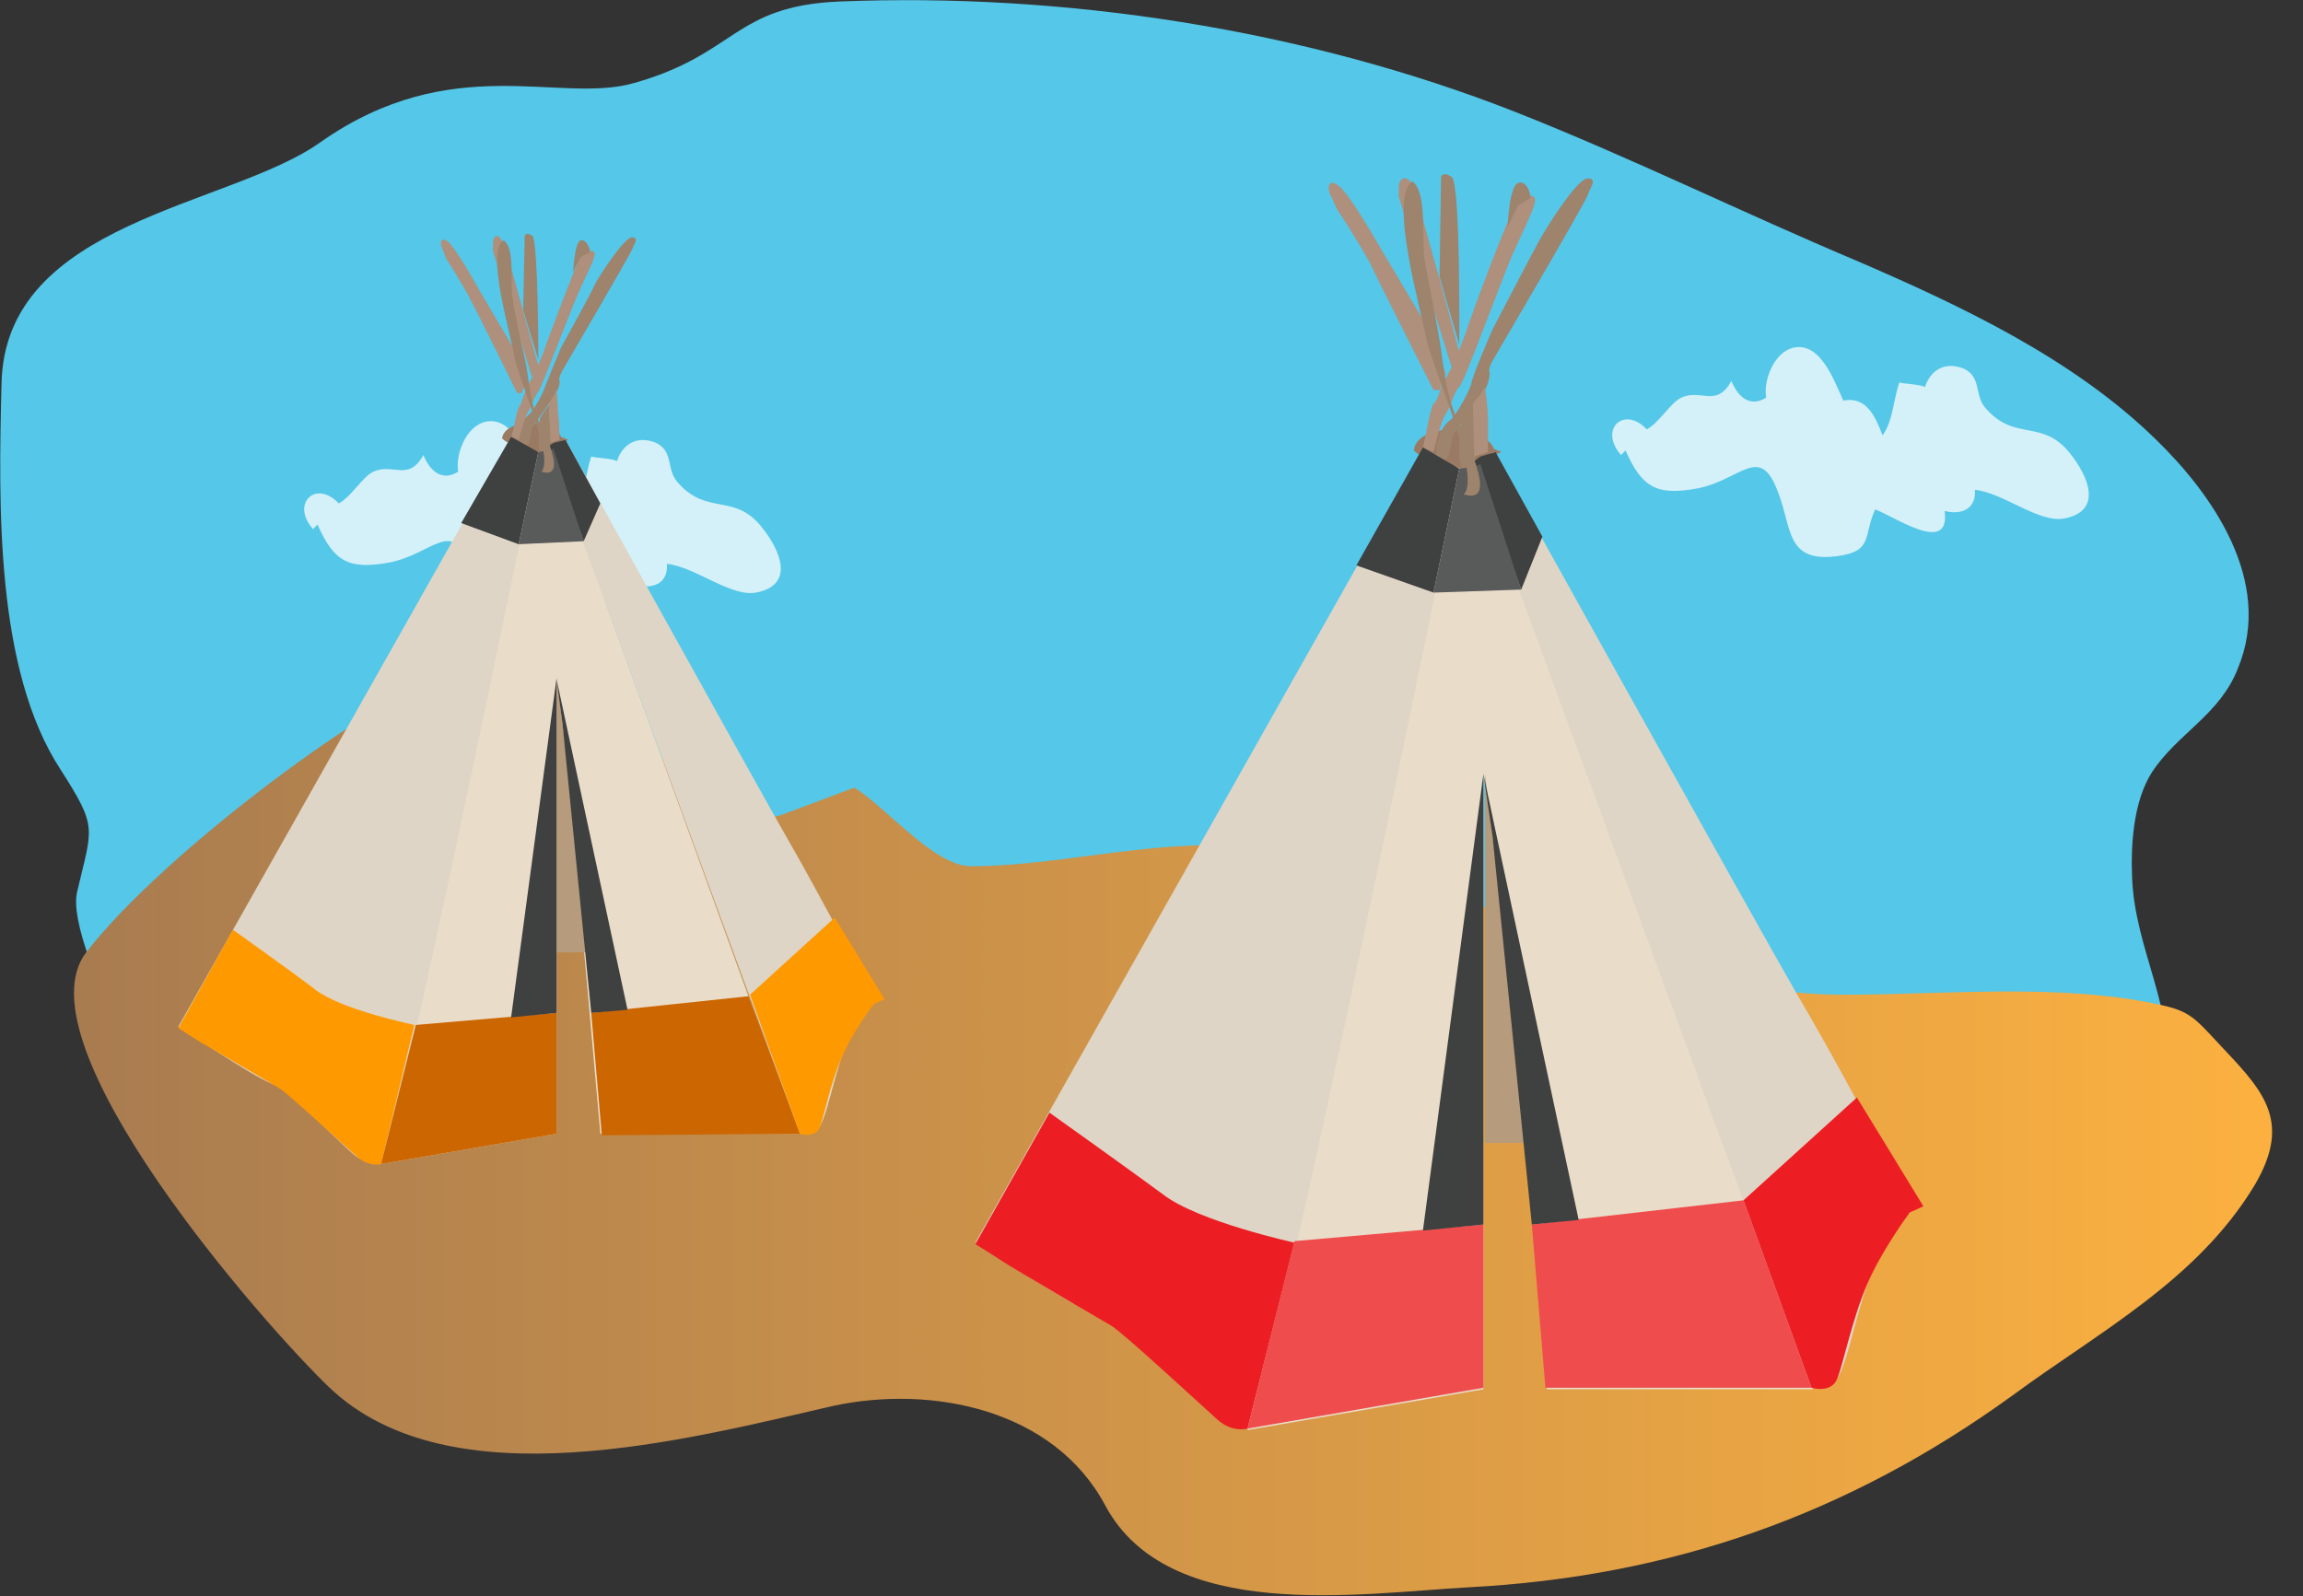 <svg xmlns="http://www.w3.org/2000/svg" version="1.0" viewBox="0 0 152.3 105.6"><rect x="0" y="0" width="152.3" height="105.6" fill="#333333" stroke="none"/><switch><g><path fill="#55C7E8" d="M31.9 72.9c-2.1.4-4.9.7-5.5-1.7-.4-1.8 1.8 4.6-.4 3.1-.9-.6-2.4 1-3.4 1-5 0-3.2 7.9-7.5 4.3-2.6-2.2-10.9-16.9-10-20.6 1-4.3 1.4-4.2-1.1-8.1C-.3 44.3-.1 33.5.1 25.4c.2-10.8 15.1-11.7 21.1-16C29.9 3.3 37 6.9 41.9 5.5 48.7 3.6 48.5.4 55.5.1c14.8-.6 30.7 1.8 44.7 7.3 7.6 3 15.1 6.7 22.7 9.9 6.7 2.9 14.2 6.4 19.7 11.8 3.6 3.5 7.8 9.3 5.4 15.1-1.2 3.1-4 4.3-5.7 6.9-1.2 1.9-1.4 4.7-1.3 7 .2 4.8 2.9 8.6 2.3 13.7-.4 2.8-1.8 6-3.7 7.7-.4-.7-1.1-1.2-1.5-1.7"/><linearGradient id="a" x1="4.973" x2="150.503" y1="74.25" y2="74.25" gradientUnits="userSpaceOnUse"><stop offset=".005" stop-color="#a97c50"/><stop offset=".99" stop-color="#fbb040"/></linearGradient><path fill="url(#a)" d="M51.7 53.9C44.6 56.1 40 41 32.8 43.1c-7.2 2-22.2 13.5-27.1 19.9-4.6 6 11.8 24.7 16.1 28.8 8 7.6 23.7 3.4 33.3 1.2 6.5-1.4 14.6.2 18 6.6 4.2 7.8 16.8 5.8 24 5.4 13.4-.7 25.1-4.8 36-12.7 5.7-4.2 12.2-7.6 16-13.9 2.6-4.4.4-6.4-2.5-9.5-1.4-1.5-1.8-2-3.6-2.4-6.6-1.5-14.3-.7-21.1-.7-13.3 0-26.4-8.6-39.7-9.8-5.9-.5-12.2 1.3-18 1.3-2.4 0-5.6-3.9-7.7-5.2"/><path fill="#FFF" d="M107.5 29.8c1.1 2.5 2.1 3 4.8 2.5 2.9-.6 4.1-3 5.3.3.9 2.3.5 4.6 3.8 4.2 2.5-.3 1.8-1.3 2.6-3.1 1.2.4 5 3.1 4.6.1 1.2.3 2.1-.2 2-1.4 1.9.2 4.2 2.2 5.9 1.9 2.6-.5 1.6-2.8.4-4.3-1.8-2.3-3.6-.8-5.5-2.9-.9-.9-.3-2.1-1.5-2.7-1.2-.5-2.2 0-2.6 1.2-.4-.2-1.4-.2-1.7-.3-.4 1.2-.4 2.5-1.1 3.5-.5-1.3-1.1-2.6-2.6-2.3-.6-1.3-1.5-3.9-3.3-3.5-1.3.3-2 2.2-1.8 3.3-1.1.7-1.9-.1-2.3-1.1-1 1.8-2 .5-3.3 1.1-.7.3-1.5 1.7-2.3 2.1-1.5-1.6-3.2 0-1.7 1.7M21 34.7c1.1 2.5 2.1 3 4.8 2.5 2.9-.6 4.1-3 5.3.3.9 2.3.5 4.6 3.8 4.2 2.5-.3 1.8-1.3 2.6-3.1 1.2.4 5 3.1 4.6.1 1.2.3 2.1-.2 2-1.4 1.9.2 4.2 2.2 5.9 1.9 2.6-.5 1.6-2.8.4-4.3-1.8-2.3-3.6-.8-5.5-2.9-.9-.9-.3-2.1-1.5-2.7-1.2-.5-2.2 0-2.6 1.2-.4-.2-1.4-.2-1.7-.3-.4 1.2-.4 2.5-1.1 3.5-.5-1.3-1.1-2.6-2.6-2.3-.6-1.3-1.5-3.9-3.3-3.5-1.3.3-2 2.2-1.8 3.3-1.1.7-1.9-.1-2.3-1.1-1 1.8-2 .5-3.3 1.1-.7.3-1.5 1.7-2.3 2.1-1.5-1.6-3.2 0-1.7 1.7" opacity=".75"/><path fill="#9A7A62" d="M99.3 29.9c-2.2.8-1.2 3.1-2.6 3.8-.6-.7 0-1.4-.5-2.1-.5-.8-2-1.1-2.7-1.8.2-1.9 4.7-1.7 5.3-.1"/><path fill="#E9DCC9" d="M98.1 51.2v40.7l-15.6 2.7 14-63.4h.6l.3 2.7.2-2.7-.3-1.2 22.6 61.9h-17.6s-2.1-24.4-2.6-28.4c-.5-4.1-1.6-12.3-1.6-12.3z"/><path fill="#DED5C6" d="M64.5 82.2L94 29.9l1.5.7 1.1.4s-12.9 63.4-14 63.4c-1.1 0-1.2-.1-2-.6-.8-.4-6.1-6.1-7.7-6.7-1.8-.5-8.4-4.9-8.4-4.9zm62.7-2.4s-.9-.3-2.7 2.8c-1.8 3.1-2.3 8.9-3.5 9l-1.2.1-22.4-61 1.4-.8s17.4 31.3 20 35.8c2.6 4.4 5.7 10.3 5.7 10.3l2.7 3.8z"/><path fill="#9E836D" d="M95.8 30.2l.3-1.4s1.7-2.6 1.9-2.7c.2-.1.6-1.2.5-1.5-.1-.3.3-.9.3-.9s6.1-10.4 6.2-10.8c.1-.4.7-1.1 0-1.1s-2.7 3.2-3.2 4.1c-.5.9-3.1 5.9-3.1 5.9s-1.4 3.2-1.4 3.6c-.1.4-1 2.1-1.4 2.4-.5.3-.9 1.3-.9 1.8s-.1.8.2 1c.2 0 .6-.4.6-.4z"/><path fill="#AE907C" d="M87.9 12.7s-.2-.9.5-.5c.7.3 3 4.4 3 4.4l3.1 5.2 1.1 2.9-.4 1.1h-.4s-3.6-7.1-4.2-8.4c-.7-1.3-2.2-3.6-2.2-3.6l-.5-1.1z"/><path fill="#AE907C" d="M94.1 29.6l.7.3s.5-2.1.8-2.5c.3-.4.6-1.6.9-1.8.3-.2 2.8-7.1 3.5-8.7.7-1.6 1.7-3.5 1.5-3.8-.2-.3-.7-.1-1.2.4s-3.3 8.2-3.4 8.6c-.1.3-.8 2-.9 2.2-.1.2-.7 1.3-.7 1.3s-.2.9-.5 1.1c-.2.3-.5 2-.5 2l-.2.9z"/><path fill="#AE907C" d="M92.5 12.4s0-.7.5-.6c.4.1.7 1.3.7 1.3l1.9 6.8.9 3.4-.5 1L92.5 13v-.6z"/><path fill="#9E836D" d="M95.3 11.7s.1-.4.7 0 .5 11.1.5 11.1l-1.3-4.5.1-6.6zM96.6 28s-.4 3.1.3 3.1.4-.4.6-.6c.2-.2 0-3.8 0-3.8l-.5.6-.4.7z"/><path fill="#AE907C" d="M98.4 29.9l-.9.3-.1-3.5.5-.6.3-.5s.2 1.4.2 2v2.3z"/><path fill="#9E836D" d="M99.7 15s.1-2.7.7-2.9c.6-.2.8.8.8.8v.2l-.8.5-.7 1.4z"/><path fill="#B69B7D" d="M100.8 75.6h-2.6V51.2s1.4 11.3 1.7 13.8c.2 2.6.9 10.6.9 10.6z"/><path fill="#3F4040" d="M94.1 29.6l-4.4 7.8 5.1 1.8 1.7-8.2zm3.8.6l1-.3 3.1 5.6-1.4 3.5-3.1-8.5z"/><path fill="#595A5A" d="M94.8 39.2l5.8-.2-2.7-8.3-.5.2-.9.1z"/><path fill="#EC1E24" d="M82.5 94.5s-1 .3-2-.6c-1-.9-6.3-5.8-7-6.2-.7-.4-6.5-3.8-7.1-4.2-.6-.4-1.9-1.2-1.9-1.2l4.9-8.7s5.2 3.7 7.5 5.4c2.3 1.8 8.7 3.2 8.7 3.2l-3.1 12.3z"/><path fill="#EF4D4D" d="M85.6 82.1L98.1 81v10.8l-15.6 2.7zm15.7-1.1l.9 10.8h17.6l-4.5-12.4z"/><path fill="#EC1E24" d="M119.8 91.8s1.3.4 1.7-.6c.4-1 1-4 2-6.3s2.8-4.7 2.8-4.7l.9-.4-4.4-7.2-7.5 6.8 4.5 12.4z"/><path fill="#9E836D" d="M96.8 32.7c1.2-1.2-2.1-8.4-2.5-10.4-.3-1.7-2.5-9.3-.9-10.3 1 .7.6 3.8.8 5.1.3 1.8.7 3.6 1 5.4.3 1.8.4 3.8 1.3 5.5.2.7 2.8 5.5.3 4.7"/><path fill="#3F4040" d="M98.1 51.2l-4 30.2 4-.4m6.3-.3l-3.2.4 3.2-.4zm-6.3-29.5l.6 4.1 2.6 25.7 3.1-.3z"/><path fill="#9A7A62" d="M37.6 29.1c-1.6.6-.9 2.3-2 2.8-.4-.5 0-1.1-.4-1.6-.4-.6-1.5-.8-2-1.3.2-1.4 3.5-1.2 3.9-.1"/><path fill="#E9DCC9" d="M36.8 44.9V75l-11.6 2 10.4-47.1h.4l.2 2 .1-2-.2-.9 16.7 46H39.7s-1.6-18.1-1.9-21.1c-.2-2.9-1-9-1-9z"/><path fill="#DED5C6" d="M11.8 67.9l21.9-38.8 1.1.5.8.3S26 77 25.2 77c-.8 0-.9-.1-1.5-.4-.6-.3-4.5-4.5-5.7-4.9-1.3-.5-6.2-3.8-6.2-3.8zm46.6-1.8s-.7-.2-2 2.1c-1.3 2.3-1.7 6.6-2.6 6.7l-.9.1-16.6-45.3 1.1-.6s12.9 23.3 14.8 26.6c1.9 3.3 4.2 7.7 4.2 7.7l2 2.7z"/><path fill="#9E836D" d="M35 29.3l.2-1s1.3-1.9 1.4-2c.1-.1.5-.9.4-1.1-.1-.2.2-.7.2-.7s4.5-7.7 4.6-8c.1-.3.5-.8 0-.8s-2 2.3-2.4 3c-.3.7-2.3 4.3-2.3 4.3s-1 2.4-1.1 2.7c-.1.3-.7 1.5-1.1 1.8-.3.2-.7 1-.7 1.3 0 .4-.1.6.2.8.4 0 .6-.3.6-.3z"/><path fill="#AE907C" d="M29.2 16.3s-.2-.6.3-.4c.5.2 2.2 3.3 2.2 3.3l2.3 3.9.8 2.1-.3.8h-.3s-2.6-5.3-3.1-6.2c-.5-1-1.6-2.7-1.6-2.7l-.3-.8zm4.6 12.6l.5.2s.4-1.5.6-1.8c.2-.3.5-1.2.7-1.4.2-.2 2.1-5.3 2.6-6.4.5-1.2 1.3-2.6 1.1-2.8-.1-.2-.6-.1-.9.3-.3.4-2.4 6.1-2.5 6.4-.1.2-.6 1.5-.7 1.6-.1.1-.5 1-.5 1s-.2.6-.3.8c-.2.2-.4 1.4-.4 1.4l-.2.7z"/><path fill="#AE907C" d="M32.6 16.1s0-.5.3-.5c.3.1.6 1 .6 1l1.4 5.1.7 2.5-.4.8-2.6-8.4v-.5z"/><path fill="#9E836D" d="M34.7 15.6s.1-.3.5 0 .4 8.2.4 8.2l-1-3.3.1-4.9zm1 12.1s-.3 2.3.2 2.3.3-.3.4-.4c.2-.1 0-2.8 0-2.8l-.3.4-.3.5z"/><path fill="#AE907C" d="M37 29.1l-.6.2-.1-2.6.3-.5.2-.4s.1 1 .1 1.5c.1.6.1 1.8.1 1.8z"/><path fill="#9E836D" d="M37.9 18s.1-2 .5-2.1c.4-.1.6.6.6.6v.2l-.6.3-.5 1z"/><path fill="#B69B7D" d="M38.8 63h-2V44.9s1.1 8.4 1.2 10.3c.2 1.8.8 7.8.8 7.8z"/><path fill="#3F4040" d="M33.8 28.9l-3.3 5.7 3.8 1.4 1.3-6.1zm2.8.4l.8-.2 2.3 4.2-1.1 2.5-2.3-6.3z"/><path fill="#595A5A" d="M34.3 36l4.3-.2-2-6.1-.4.1-.6.1z"/><path fill="#F90" d="M25.2 77s-.7.2-1.5-.4c-.8-.7-4.7-4.3-5.2-4.6-.5-.3-4.8-2.8-5.3-3.1-.5-.3-1.4-.9-1.4-.9l3.6-6.5s3.8 2.7 5.5 4c1.7 1.3 6.5 2.3 6.5 2.3L25.2 77z"/><path fill="#C60" d="M27.5 67.8l9.3-.8v8l-11.6 2zm11.6-.8l.7 8.1 13.1-.1-3.4-9.1z"/><path fill="#F90" d="M52.9 75s1 .3 1.3-.4c.3-.7.7-3 1.5-4.7.7-1.7 2.1-3.5 2.1-3.5l.7-.3-3.3-5.4-5.6 5.1 3.3 9.2z"/><path fill="#9E836D" d="M35.8 31.2c.9-.9-1.6-6.3-1.8-7.7-.2-1.3-1.9-6.9-.7-7.6.8.5.4 2.9.6 3.8.2 1.4.5 2.7.8 4 .3 1.3.3 2.8.9 4.1.2.4 2.1 4 .2 3.4"/><path fill="#3F4040" d="M36.8 44.9l-3 22.4 3-.3m4.7-.2l-2.4.2 2.4-.2zm-4.7-21.9l.4 3L39.1 67l2.4-.2z"/></g></switch></svg>
